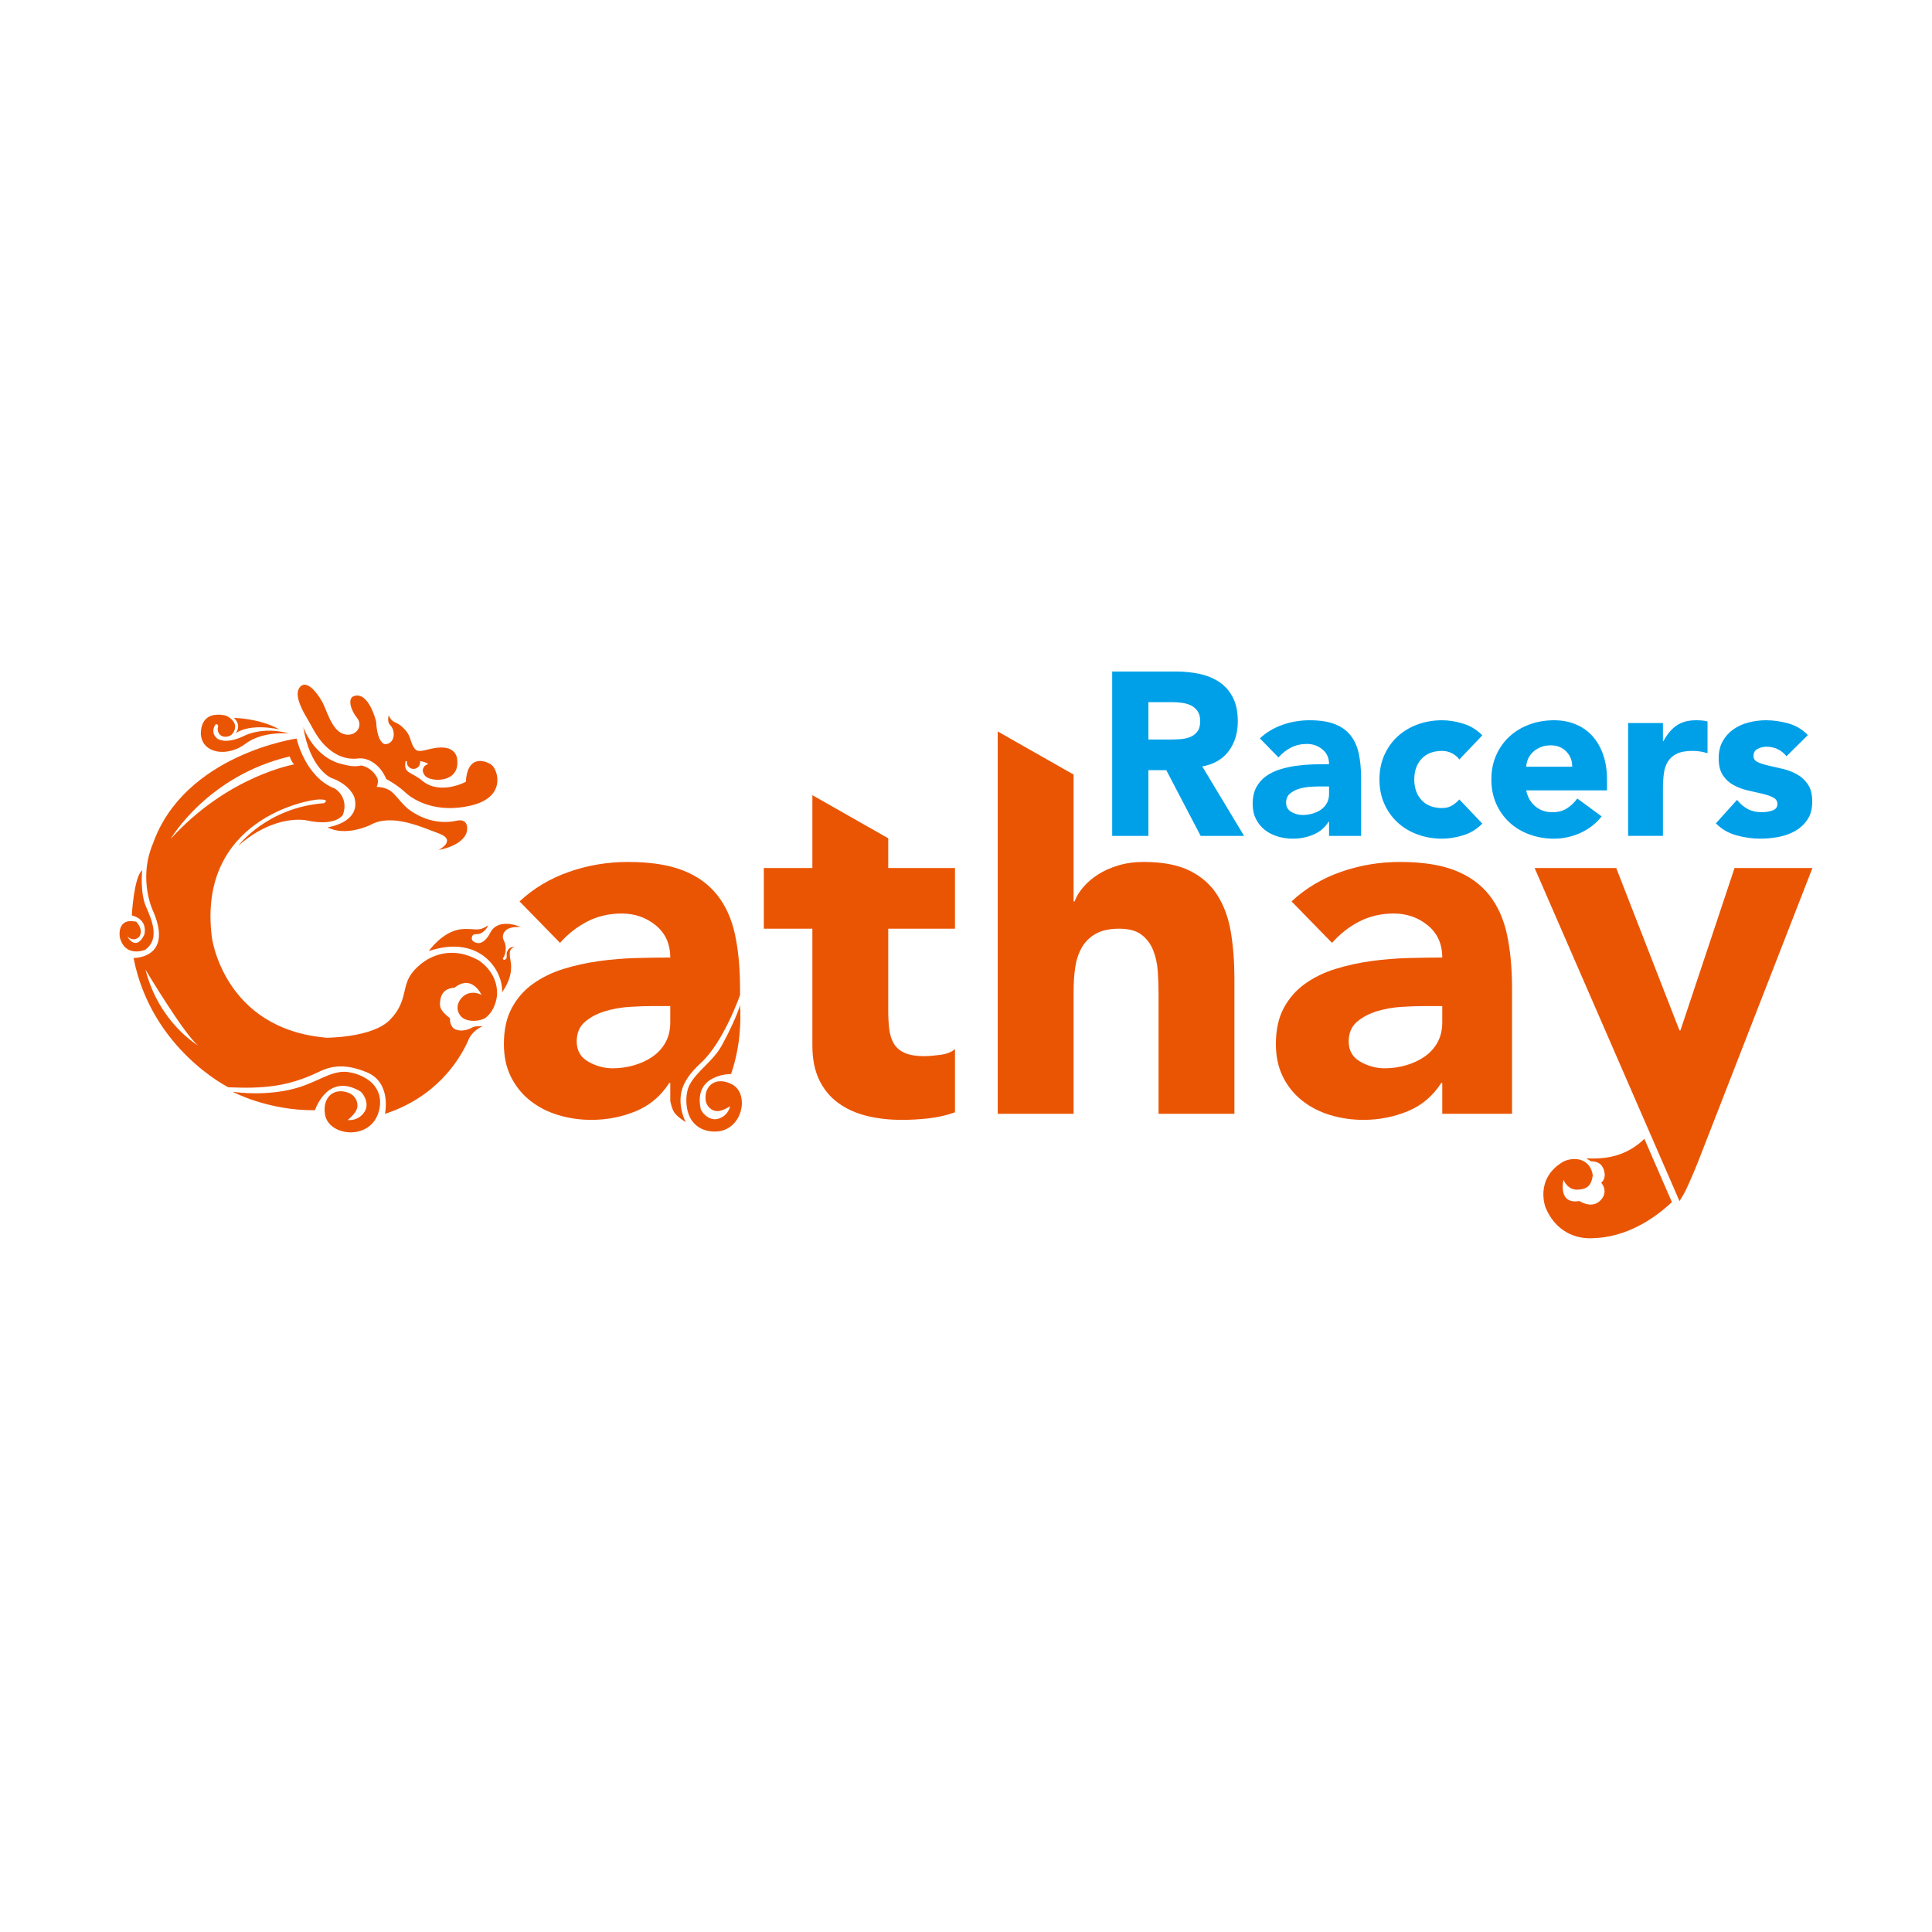 <?xml version="1.0" encoding="utf-8"?>
<!-- Generator: Adobe Illustrator 16.0.4, SVG Export Plug-In . SVG Version: 6.00 Build 0)  -->
<!DOCTYPE svg PUBLIC "-//W3C//DTD SVG 1.1//EN" "http://www.w3.org/Graphics/SVG/1.1/DTD/svg11.dtd">
<svg version="1.1" id="图层_1" xmlns="http://www.w3.org/2000/svg" xmlns:xlink="http://www.w3.org/1999/xlink" x="0px" y="0px"
	 width="595.28px" height="595.28px" viewBox="0 0 595.28 595.28" enable-background="new 0 0 595.28 595.28" xml:space="preserve">
<g>
	<path fill="#EA5504" d="M41.144,295.173c5.533,28.106,29.215,39.838,29.215,39.838c10.623,0.441,18.259-0.112,27.886-4.76
		c4.282-2.068,8.452-2.443,14.718,0.111c7.82,3.187,5.644,12.836,5.644,12.836c15.556-5.081,22.645-16.062,25.517-22.269
		c1.151-3.404,4.582-4.732,4.582-4.732s-1.839-0.11-2.877,0.222c-2.412,1.407-4.648,1.33-5.866,0.553
		c-1.462-0.934-1.327-3.237-1.327-3.237c-2.762-2.219-3.458-3.208-2.905-5.976c0.71-3.555,4.282-3.406,4.282-3.406
		c5.436-4.383,8.361,2.219,8.361,2.219c-1.328-0.775-3.486-1.107-5.257,0.108c-1.77,1.218-3.154,3.984-1.162,6.391
		c1.362,1.646,4.739,1.935,7.333,0.743c3.07-2.042,3.841-6.084,3.873-7.574c0.146-6.952-5.783-10.403-5.783-10.403
		c-7.581-4.205-14.219-1.881-18.203,1.606c-4.087,3.576-3.984,6.142-4.98,9.793c-0.996,3.652-2.87,5.783-4.11,7.044
		c-5.378,5.46-19.406,5.46-19.406,5.46c-31.87-2.656-35.411-30.986-35.411-30.986c-4.56-36.297,29.69-42.465,33.198-42.438
		c3.445,0.026,1.328,1.162,1.328,1.162c-17.526,1.328-26.392,13.112-26.392,13.112c11.619-10.125,21.209-7.787,21.209-7.787
		c8.944,1.929,11.047-1.755,11.047-1.755c1.929-5.435-2.455-8.066-2.455-8.066c-9.207-3.506-11.82-15.424-11.82-15.424
		s-34.526,4.87-44.292,32.434c-4.735,11.398,0.249,21.126,0.249,21.126C53.3,295.396,41.144,295.173,41.144,295.173z
		 M52.585,258.479c0,0,11.286-19.423,36.694-25.414c0.334,1.354,1.329,2.467,1.329,2.467S70.326,238.981,52.585,258.479z
		 M44.828,298.781c0,0,12.05,20.112,16.232,23.371C61.06,322.151,49.033,315.221,44.828,298.781z"/>
	<path fill="#EA5504" d="M105.043,330.283c2.49-0.303,6.267,0.747,8.805,2.735c2.788,2.184,4.178,5.813,2.632,10.161
		c-2.952,8.311-15.227,6.837-16.331,0.25c-0.909-5.432,2.862-8.525,7.39-6.649c2.163,0.896,3,3.248,2.435,4.87
		c-0.62,1.773-2.87,3.451-2.87,3.451c2.979,0.2,4.566-1.448,5.304-2.678c1.522-2.536-0.581-5.837-1.66-6.308
		c-9.959-5.644-13.704,5.967-13.704,5.967c-14.571,0.141-25.402-5.716-25.402-5.716s7.349,1.277,15.979-0.26
		C96.253,334.566,99.794,330.915,105.043,330.283z"/>
	<path fill="#EA5504" d="M41.96,283.986c0,0,2.364,2.247,1.011,4.55c0,0-1.482,1.931-3.719,0.055c0,0,2.578,4.748,5.199-0.575
		c0,0,1.467-4.586-3.837-5.968c0,0,0.612-11.765,3.183-13.912c0,0-0.71,6.979,1.216,11.29c1.926,4.312,4.209,9.993-0.267,13.224
		c0,0-6.161,2.576-7.822-3.822C36.925,288.827,35.763,282.668,41.96,283.986z"/>
	<path fill="#EA5504" d="M75.61,229.182c-5.362,4.076-13.187,3.157-13.717-2.84c0,0-0.332-3.929,2.435-5.478
		c2.118-1.186,5.102-0.462,5.496-0.274c0.867,0.412,3.204,1.865,2.492,4.168c-0.712,2.302-2.593,2.414-3.589,2.165
		c-1.215-0.304-1.965-1.716-1.534-3.001c0,0,0.062-0.43-0.126-0.624c-0.189-0.195-0.625-0.152-0.692-0.055
		c-0.49,0.707-1.371,2.632,0.498,4.261c0,0,2.425,2.204,8.737-0.953c0,0,5.611-2.806,13.502-0.526
		C89.113,226.025,80.974,225.106,75.61,229.182z"/>
	<path fill="#EA5504" d="M72.595,225.928c0,0,2.068-2.333-0.531-4.72c0,0,7.832,0.046,14.01,3.544
		C86.074,224.752,77.421,222.639,72.595,225.928z"/>
	<path fill="#EA5504" d="M101.976,239.651c0,0-6.441-2.713-8.545-15.689c0,0,3.285,9.903,12.753,11.656c0,0,1.3,0.405,2.739,0.461
		c1.439,0.056,2.379-0.221,2.379-0.221s3.227,0.421,4.979,3.929c0,0,0.481,1.077-0.221,2.656c0,0,2.749,0.014,4.502,1.417
		c1.753,1.403,3.478,4.267,5.961,5.962c2.483,1.695,7.716,4.559,14.554,2.981c0,0,3.332-0.702,2.806,3.156
		c0,0-0.175,4.208-8.767,5.962c0,0,5.786-2.981,0.175-5.085c-5.611-2.104-14.729-6.312-21.217-2.631c0,0-7.54,3.683-13.151,0.702
		c0,0,10.521-1.403,8.241-9.294C109.166,245.613,107.938,241.756,101.976,239.651z"/>
	<path fill="#EA5504" d="M151.601,235.794c-1.21-1.083-7.54-4.035-8.066,5.084c0,0-7.887,4.275-13.419-0.317
		c-3.531-2.93-5.865-2.103-5.146-6.032c0,0,0.162-0.02,0.424-0.044c-0.022,0.122-0.037,0.247-0.037,0.376
		c0,1.13,0.917,2.048,2.047,2.048s2.048-0.917,2.048-2.048c0-0.119-0.016-0.234-0.035-0.348c1.017,0.137,1.969,0.412,2.545,0.929
		c0,0-1.182,0.139-1.625,1.467c-0.229,0.686,0.149,1.724,0.923,2.391c1.878,1.616,10.17,1.929,9.645-4.91
		c0,0,0.138-3.637-4.033-4.033s-7.456,2.079-8.941,0.479c-1.486-1.599-1.245-4.025-3.071-5.934c-0.794-0.831-1.494-1.619-3.006-2.27
		c-1.79-0.77-2.057-2.295-2.057-2.295s-0.664,1.992,0.422,3.073c1.767,1.758,1.524,5.78-1.583,5.895c0,0-2.389-0.136-2.74-6.975
		c0,0-2.324-9.628-6.972-7.802c-1.663,0.653-1.162,3.818,1.119,6.711c2.028,2.572-0.539,6.07-4.209,4.91
		c-3.671-1.16-5.236-7.557-6.538-9.878c-1.909-3.403-4.704-6.441-6.557-4.896c-1.494,1.245-1.669,4.016,1.743,9.71
		c2.104,3.51,3.321,6.81,6.968,9.799c3.435,2.816,6.533,3.094,8.943,2.806c3.006-0.36,6.838,1.929,8.592,6.312
		c0,0,3.332,1.754,5.962,4.208c2.63,2.456,9.54,6.421,19.99,4.032C156.022,245.71,153.465,237.463,151.601,235.794z"/>
	<path fill="#EA5504" d="M89.613,282.778"/>
	<g>
		<path fill="#00A0E9" d="M342.682,206.898h19.604c2.576,0,5.021,0.25,7.335,0.75c2.312,0.501,4.339,1.337,6.08,2.505
			c1.739,1.168,3.125,2.743,4.149,4.722c1.027,1.98,1.537,4.448,1.537,7.405c0,3.577-0.927,6.618-2.789,9.123
			c-1.858,2.503-4.579,4.089-8.155,4.757l12.879,21.392H369.94l-10.587-20.247h-5.511v20.247h-11.161V206.898z M353.843,227.861
			h6.582c1.002,0,2.064-0.036,3.185-0.107c1.121-0.072,2.135-0.286,3.04-0.644c0.906-0.358,1.658-0.917,2.256-1.681
			c0.596-0.762,0.895-1.836,0.895-3.22c0-1.288-0.263-2.313-0.788-3.076c-0.525-0.762-1.194-1.348-2.005-1.754
			c-0.812-0.404-1.743-0.678-2.789-0.822c-1.05-0.144-2.075-0.216-3.076-0.216h-7.299V227.861z"/>
		<path fill="#00A0E9" d="M409.505,253.187h-0.145c-1.19,1.86-2.778,3.196-4.758,4.007c-1.979,0.81-4.066,1.216-6.259,1.216
			c-1.62,0-3.185-0.227-4.688-0.68c-1.501-0.453-2.825-1.134-3.97-2.04c-1.144-0.905-2.051-2.026-2.717-3.362
			c-0.671-1.333-1.003-2.885-1.003-4.65c0-2.003,0.367-3.695,1.109-5.079c0.738-1.383,1.741-2.529,3.002-3.435
			c1.265-0.906,2.708-1.61,4.332-2.11c1.62-0.501,3.302-0.871,5.041-1.11c1.743-0.238,3.48-0.38,5.224-0.429
			c1.741-0.047,3.351-0.071,4.83-0.071c0-1.907-0.68-3.422-2.041-4.542c-1.358-1.121-2.968-1.682-4.828-1.682
			c-1.766,0-3.374,0.371-4.83,1.108c-1.454,0.741-2.753,1.754-3.896,3.041l-5.726-5.866c2.005-1.859,4.34-3.256,7.012-4.186
			c2.67-0.93,5.438-1.394,8.3-1.394c3.148,0,5.735,0.393,7.764,1.18c2.026,0.787,3.648,1.944,4.86,3.47
			c1.22,1.527,2.064,3.398,2.541,5.616c0.476,2.219,0.718,4.783,0.718,7.691v17.671h-9.873V253.187z M406.856,242.312
			c-0.811,0-1.822,0.036-3.038,0.107c-1.219,0.071-2.388,0.275-3.508,0.609c-1.121,0.334-2.075,0.834-2.861,1.502
			c-0.787,0.668-1.181,1.599-1.181,2.791c0,1.288,0.549,2.242,1.646,2.861c1.098,0.621,2.241,0.931,3.434,0.931
			c1.05,0,2.064-0.143,3.04-0.431c0.979-0.285,1.848-0.69,2.613-1.215c0.761-0.524,1.369-1.192,1.824-2.004
			c0.45-0.811,0.68-1.763,0.68-2.861v-2.29H406.856z"/>
		<path fill="#00A0E9" d="M449.64,234.014c-0.523-0.763-1.266-1.395-2.218-1.896c-0.956-0.5-1.979-0.751-3.076-0.751
			c-2.718,0-4.832,0.812-6.333,2.434c-1.501,1.621-2.252,3.744-2.252,6.367s0.751,4.745,2.252,6.366
			c1.501,1.622,3.615,2.433,6.333,2.433c1.19,0,2.216-0.262,3.076-0.788c0.86-0.524,1.597-1.144,2.218-1.86l7.081,7.441
			c-1.669,1.717-3.636,2.92-5.901,3.612c-2.265,0.691-4.423,1.038-6.474,1.038c-2.674,0-5.188-0.43-7.549-1.29
			c-2.36-0.858-4.412-2.083-6.153-3.683c-1.742-1.596-3.11-3.517-4.113-5.759c-1-2.241-1.501-4.745-1.501-7.511
			s0.501-5.271,1.501-7.513c1.003-2.241,2.371-4.161,4.113-5.759c1.741-1.597,3.793-2.825,6.153-3.684
			c2.361-0.859,4.875-1.288,7.549-1.288c2.051,0,4.209,0.347,6.474,1.037c2.266,0.693,4.232,1.896,5.901,3.613L449.64,234.014z"/>
		<path fill="#00A0E9" d="M493.497,251.542c-1.721,2.194-3.89,3.888-6.511,5.079c-2.624,1.192-5.345,1.789-8.157,1.789
			c-2.671,0-5.186-0.43-7.548-1.29c-2.361-0.858-4.411-2.083-6.154-3.683c-1.739-1.596-3.11-3.517-4.113-5.759
			c-1-2.241-1.502-4.745-1.502-7.511s0.502-5.271,1.502-7.513c1.003-2.241,2.374-4.161,4.113-5.759
			c1.743-1.597,3.793-2.825,6.154-3.684c2.362-0.859,4.877-1.288,7.548-1.288c2.48,0,4.734,0.429,6.762,1.288
			c2.026,0.859,3.746,2.087,5.151,3.684c1.406,1.599,2.492,3.519,3.255,5.759c0.764,2.243,1.145,4.747,1.145,7.513v3.362h-24.897
			c0.43,2.05,1.358,3.684,2.789,4.9c1.433,1.216,3.197,1.823,5.294,1.823c1.767,0,3.255-0.392,4.471-1.18
			c1.22-0.787,2.281-1.799,3.187-3.039L493.497,251.542z M484.407,236.231c0.047-1.812-0.548-3.362-1.786-4.65
			c-1.241-1.288-2.84-1.932-4.792-1.932c-1.194,0-2.244,0.191-3.15,0.573c-0.905,0.383-1.682,0.871-2.322,1.467
			c-0.644,0.597-1.149,1.287-1.506,2.075c-0.354,0.786-0.56,1.609-0.606,2.467H484.407z"/>
		<path fill="#00A0E9" d="M501.651,222.781h10.729v5.581h0.145c1.146-2.146,2.504-3.756,4.078-4.83
			c1.573-1.072,3.554-1.609,5.939-1.609c0.619,0,1.239,0.023,1.858,0.071c0.62,0.048,1.192,0.144,1.718,0.286v9.802
			c-0.764-0.239-1.514-0.418-2.254-0.537c-0.741-0.118-1.514-0.18-2.324-0.18c-2.051,0-3.675,0.287-4.866,0.86
			c-1.192,0.572-2.11,1.372-2.755,2.396c-0.644,1.026-1.061,2.253-1.25,3.684c-0.191,1.431-0.289,3.005-0.289,4.723v14.523h-10.729
			V222.781z"/>
		<path fill="#00A0E9" d="M550.444,233.012c-1.575-1.955-3.648-2.934-6.225-2.934c-0.906,0-1.787,0.215-2.647,0.645
			c-0.858,0.428-1.288,1.169-1.288,2.217c0,0.86,0.438,1.492,1.324,1.896c0.881,0.405,2.005,0.763,3.361,1.073
			c1.36,0.311,2.814,0.644,4.364,1.001c1.551,0.357,3.005,0.918,4.365,1.682s2.479,1.802,3.363,3.112
			c0.882,1.312,1.322,3.064,1.322,5.259c0,2.242-0.489,4.088-1.467,5.543c-0.979,1.456-2.229,2.625-3.755,3.506
			s-3.246,1.502-5.151,1.859c-1.909,0.358-3.792,0.537-5.654,0.537c-2.433,0-4.886-0.347-7.367-1.038
			c-2.48-0.692-4.577-1.921-6.297-3.685l6.512-7.227c1.003,1.243,2.111,2.184,3.327,2.828s2.634,0.964,4.256,0.964
			c1.24,0,2.362-0.178,3.361-0.535c1.004-0.358,1.503-1.013,1.503-1.967c0-0.905-0.441-1.585-1.322-2.039
			c-0.884-0.453-2.003-0.835-3.363-1.146c-1.358-0.309-2.814-0.644-4.362-1.002c-1.552-0.356-3.006-0.894-4.366-1.608
			c-1.358-0.715-2.479-1.728-3.363-3.04c-0.883-1.312-1.322-3.066-1.322-5.26c0-2.05,0.416-3.815,1.254-5.293
			c0.831-1.478,1.931-2.695,3.291-3.649c1.356-0.954,2.919-1.656,4.688-2.11c1.761-0.453,3.547-0.68,5.362-0.68
			c2.287,0,4.603,0.335,6.938,1.001c2.339,0.668,4.318,1.859,5.94,3.577L550.444,233.012z"/>
	</g>
	<path fill="#EA5504" d="M206.521,333.676h-0.313c-2.597,4.048-6.052,6.959-10.361,8.725c-4.312,1.765-8.857,2.649-13.635,2.649
		c-3.533,0-6.935-0.495-10.206-1.479c-3.272-0.985-6.156-2.471-8.648-4.442c-2.492-1.973-4.468-4.413-5.921-7.325
		c-1.455-2.905-2.181-6.283-2.181-10.128c0-4.364,0.804-8.049,2.416-11.062c1.609-3.014,3.79-5.507,6.543-7.48
		c2.751-1.971,5.896-3.508,9.428-4.598c3.529-1.09,7.192-1.895,10.985-2.414c3.791-0.52,7.582-0.83,11.374-0.935
		c3.792-0.104,7.297-0.157,10.519-0.157c0-4.153-1.481-7.451-4.44-9.894c-2.962-2.441-6.468-3.664-10.52-3.664
		c-3.845,0-7.35,0.807-10.517,2.416c-3.17,1.612-5.999,3.818-8.492,6.623l-12.467-12.778c4.364-4.051,9.451-7.089,15.271-9.115
		c5.816-2.026,11.843-3.039,18.076-3.039c6.855,0,12.49,0.857,16.907,2.571c4.413,1.714,7.946,4.234,10.595,7.558
		c2.649,3.325,4.493,7.401,5.533,12.232c1.037,4.83,1.557,10.415,1.557,16.751v1.884c0,0-5.027,14.514-12.126,20.987
		c-3.228,2.942-5.303,5.903-5.941,8.83c-1.083,4.973,1.328,9.352,1.328,9.352s-2.49-1.494-3.486-2.932
		c-0.868-1.256-1.277-3.598-1.277-3.598V333.676z M200.755,309.988c-1.767,0-3.973,0.078-6.623,0.235
		c-2.648,0.155-5.194,0.599-7.635,1.324c-2.442,0.726-4.519,1.818-6.232,3.271c-1.715,1.456-2.572,3.48-2.572,6.079
		c0,2.804,1.194,4.882,3.584,6.231c2.389,1.35,4.881,2.028,7.479,2.028c2.284,0,4.493-0.313,6.624-0.938
		c2.127-0.62,4.024-1.504,5.687-2.648c1.661-1.142,2.985-2.595,3.973-4.362c0.987-1.765,1.481-3.842,1.481-6.232v-4.987H200.755z"/>
	<path fill="#EA5504" d="M294.247,286.147h-20.569v25.244c0,2.08,0.103,3.973,0.312,5.688c0.207,1.716,0.675,3.195,1.403,4.441
		c0.727,1.247,1.842,2.209,3.35,2.882c1.504,0.679,3.506,1.014,5.999,1.014c1.248,0,2.882-0.128,4.909-0.39
		c2.026-0.26,3.557-0.855,4.597-1.791v19.48c-2.599,0.931-5.297,1.555-8.104,1.865c-2.804,0.314-5.558,0.47-8.258,0.47
		c-3.948,0-7.584-0.419-10.907-1.247c-3.326-0.83-6.233-2.156-8.726-3.973c-2.494-1.819-4.442-4.181-5.844-7.093
		c-1.403-2.905-2.103-6.438-2.103-10.595v-35.996h-14.959v-18.699h14.959v-22.437l23.373,13.279v9.158h20.569V286.147z"/>
	<path fill="#EA5504" d="M330.792,238.656v39.077h0.31c0.521-1.453,1.402-2.907,2.649-4.362c1.246-1.454,2.751-2.752,4.518-3.896
		c1.767-1.141,3.843-2.077,6.235-2.805c2.389-0.725,4.983-1.091,7.789-1.091c5.924,0,10.698,0.911,14.335,2.728
		c3.638,1.818,6.467,4.338,8.493,7.557c2.026,3.221,3.402,7.012,4.13,11.374c0.726,4.364,1.09,9.091,1.09,14.18v41.759h-23.373
		v-37.085c0-2.18-0.077-4.438-0.234-6.777c-0.155-2.338-0.624-4.492-1.401-6.465c-0.778-1.973-1.975-3.585-3.586-4.83
		c-1.609-1.249-3.92-1.872-6.932-1.872c-3.013,0-5.454,0.545-7.325,1.637c-1.867,1.091-3.298,2.547-4.283,4.363
		c-0.989,1.818-1.637,3.872-1.949,6.156c-0.312,2.286-0.465,4.675-0.465,7.168v37.706h-23.375v-117.8L330.792,238.656z"/>
	<path fill="#EA5504" d="M444.384,333.676h-0.312c-2.599,4.048-6.052,6.959-10.362,8.725c-4.312,1.765-8.856,2.649-13.635,2.649
		c-3.532,0-6.934-0.495-10.205-1.479c-3.272-0.985-6.156-2.471-8.649-4.442c-2.491-1.973-4.468-4.413-5.922-7.325
		c-1.454-2.905-2.18-6.283-2.18-10.128c0-4.364,0.805-8.049,2.414-11.062c1.609-3.014,3.791-5.507,6.543-7.48
		c2.753-1.971,5.896-3.508,9.429-4.598c3.531-1.09,7.192-1.895,10.986-2.414c3.791-0.52,7.582-0.83,11.374-0.935
		c3.791-0.104,7.299-0.157,10.52-0.157c0-4.153-1.481-7.451-4.442-9.894c-2.961-2.441-6.467-3.664-10.518-3.664
		c-3.845,0-7.351,0.807-10.519,2.416c-3.17,1.612-5.999,3.818-8.491,6.623l-12.467-12.778c4.364-4.051,9.45-7.089,15.271-9.115
		c5.815-2.026,11.844-3.039,18.075-3.039c6.856,0,12.489,0.857,16.906,2.571s7.95,4.234,10.597,7.558
		c2.65,3.325,4.491,7.401,5.532,12.232c1.037,4.83,1.559,10.415,1.559,16.751v38.485h-21.503V333.676z M438.619,309.988
		c-1.769,0-3.976,0.078-6.626,0.235c-2.648,0.155-5.192,0.599-7.634,1.324s-4.52,1.818-6.233,3.271
		c-1.713,1.456-2.569,3.48-2.569,6.079c0,2.804,1.19,4.882,3.583,6.231c2.389,1.35,4.883,2.028,7.48,2.028
		c2.284,0,4.493-0.313,6.622-0.938c2.129-0.62,4.023-1.504,5.687-2.648c1.66-1.142,2.984-2.595,3.974-4.362
		c0.984-1.765,1.481-3.842,1.481-6.232v-4.987H438.619z"/>
	<path fill="#EA5504" d="M212.316,334.583c-1.007,2.138-1.188,5.837-0.158,8.698c1.129,3.142,3.97,5.463,8.324,5.369
		c8.317-0.182,10.633-11.615,5.061-14.553c-4.597-2.429-8.486,0.036-8.147,4.647c0.164,2.203,2.021,3.648,3.641,3.623
		c1.772-0.027,3.943-1.548,3.943-1.548c-0.705,2.729-2.651,3.659-3.97,3.955c-2.723,0.613-5.057-2.246-5.159-3.353
		c-2.104-10.595,9.406-10.508,9.406-10.508c3.011-8.817,3.047-16.913,2.756-21.211c-0.716,2.719-3.57,8.749-5.279,11.792
		C219.972,326.985,214.438,330.07,212.316,334.583z"/>
	<g>
		<path fill="#EA5504" d="M519.644,366.239c1.452-3.114,2.961-6.701,4.518-10.747l34.281-88.044h-23.999l-16.669,50.021h-0.312
			l-19.479-50.021h-25.143l44.632,102.619C518.267,368.884,518.999,367.617,519.644,366.239z"/>
	</g>
	<path fill="#EA5504" d="M132.107,293.041c0,0,4.233-6.059,9.876-6.723c2.242-0.263,3.945,0.115,5.271,0.042
		c1.225-0.067,2.114-0.566,3.111-1.245c0,0-0.457,1.618-2.323,2.49c-1.13,0.528-2.158-0.166-2.573,0.913
		c-0.415,1.079,0.316,1.777,1.577,2.033c1.727,0.352,3.31-1.718,3.983-3.112c1.743-3.61,6.308-3.154,9.461-1.785
		c0,0-3.099-0.308-4.482,0.872c-0.863,0.738-1.494,1.909-0.747,3.32c0.919,1.736,0.542,3.559,0.163,4.626
		c-0.205,0.578-0.474,0.561-0.474,0.873c0,0.311,0.261,0.473,0.581,0.352c0.996-0.374,0.374-1.432,0.664-2.303
		c0.417-1.251,1.266-1.764,2.469-1.598c0,0-1.058,0.032-1.474,1.183c-0.241,0.667-0.083,1.921,0.146,3.216
		c0.788,4.46-1.66,8.134-2.656,9.544C155.179,299.598,148.291,287.646,132.107,293.041z"/>
	<g>
		<path fill="#EA5504" d="M502.822,353.878c-5.922,3.604-11.952,3.042-14.056,3.042c0.058,0.002,1.018,0.666,1.494,0.886
			c1.837,0.076,3.266,0.609,3.93,2.712c0.869,2.751-0.83,3.874-0.83,3.874c1.494,1.825,1.418,4.092-0.609,5.808
			c-2.609,2.212-6.113-0.148-6.113-0.148c-6.835,1.145-4.881-6.54-4.881-6.54c0.529,1.35,1.918,3.148,4.354,3.036
			c2.493-0.113,4.207-0.884,4.647-4.426c-0.715-5.018-5.464-5.929-9.054-4.218c-8.985,5.239-5.505,14.127-5.505,14.127
			c3.138,7.552,9.407,9.728,14.395,9.486c10.668-0.238,19.19-6.102,24.543-11.128l-8.479-19.501
			C505.619,351.924,504.363,352.938,502.822,353.878z"/>
	</g>
</g>
</svg>

